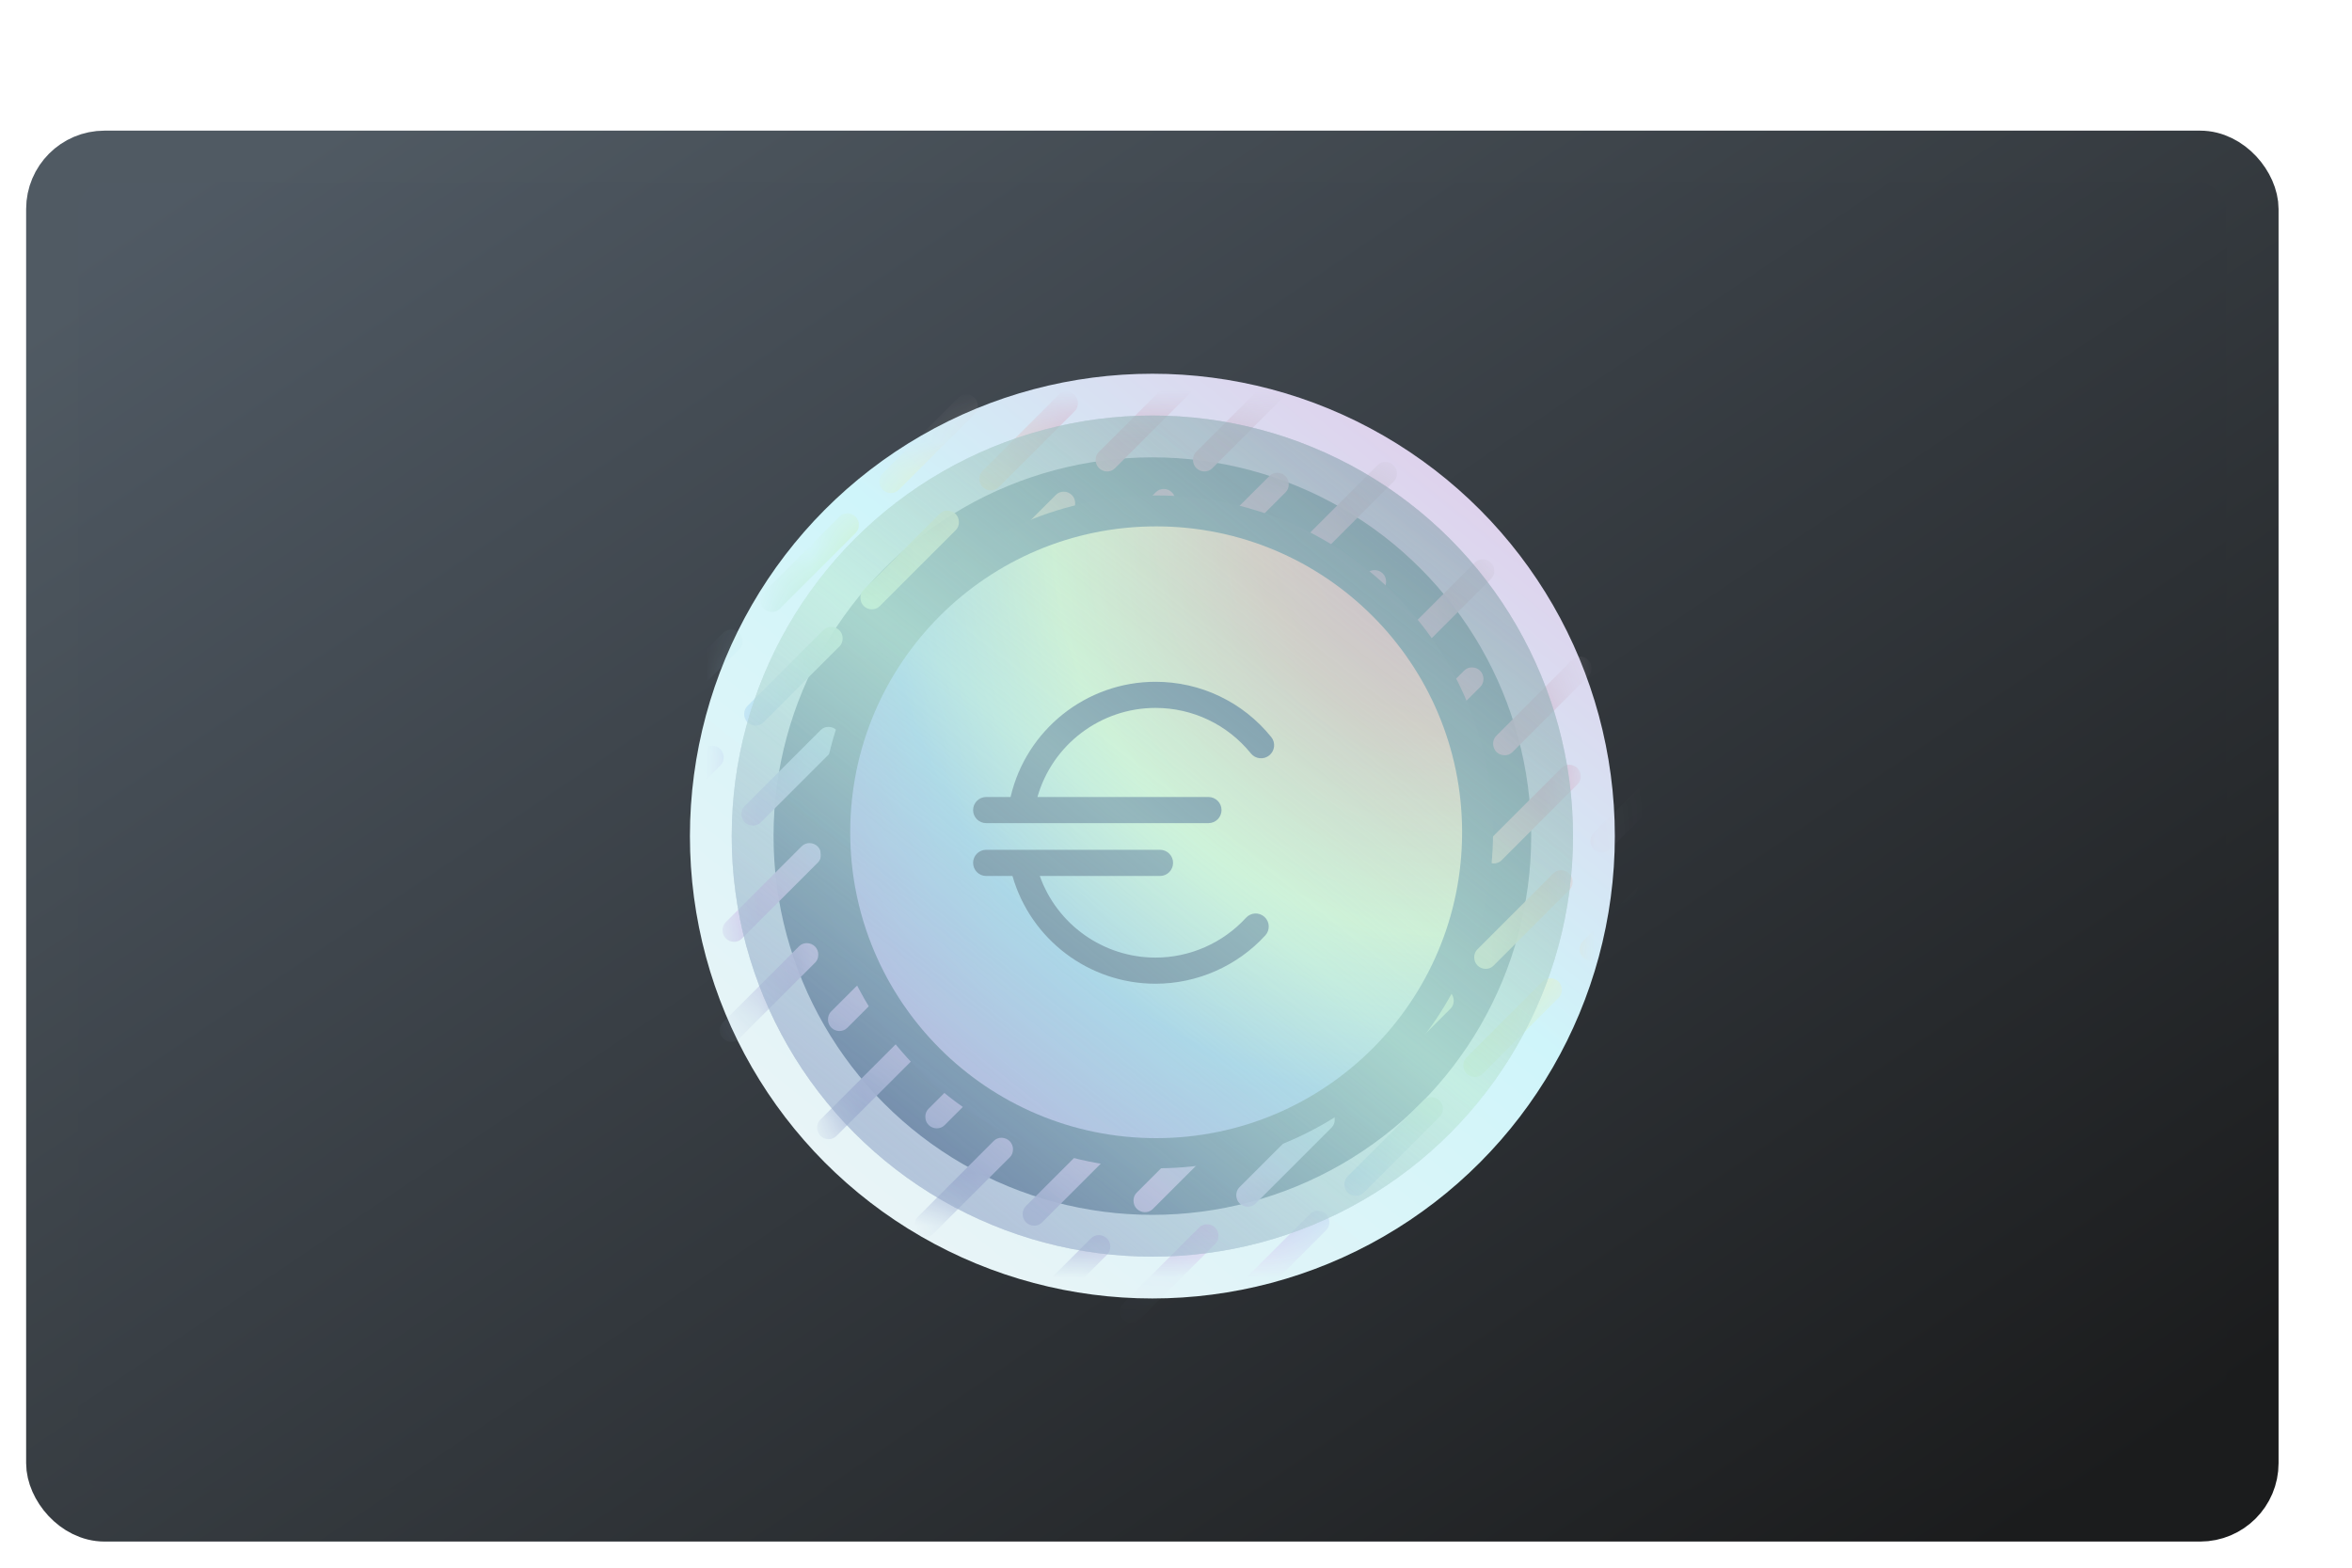 <?xml version="1.0" encoding="UTF-8" standalone="no"?>
<svg width="45px" height="30px" viewBox="0 0 45 30" version="1.1" xmlns="http://www.w3.org/2000/svg" xmlns:xlink="http://www.w3.org/1999/xlink" xmlns:sketch="http://www.bohemiancoding.com/sketch/ns">
    <!-- Generator: Sketch 3.4.1 (15681) - http://www.bohemiancoding.com/sketch -->
    <title>Untitled</title>
    <desc>Created with Sketch.</desc>
    <defs>
        <linearGradient x1="2.141%" y1="6.58%" x2="96.563%" y2="93.511%" id="linearGradient-1">
            <stop stop-color="#505A64" offset="0%"></stop>
            <stop stop-color="#1B1C1D" offset="100%"></stop>
        </linearGradient>
        <linearGradient x1="5.077%" y1="6.592%" x2="96.909%" y2="92.643%" id="linearGradient-2">
            <stop stop-color="#505A63" offset="0%"></stop>
            <stop stop-color="#1B1C1D" offset="100%"></stop>
        </linearGradient>
        <linearGradient x1="78.873%" y1="10.174%" x2="19.18%" y2="85.994%" id="linearGradient-3">
            <stop stop-color="#6E94A1" offset="0%"></stop>
            <stop stop-color="#538794" offset="52.599%"></stop>
            <stop stop-color="#315271" offset="100%"></stop>
        </linearGradient>
        <linearGradient x1="84.233%" y1="8.063%" x2="16.703%" y2="92.425%" id="linearGradient-4">
            <stop stop-color="#DED3ED" offset="0%"></stop>
            <stop stop-color="#CFF5FA" offset="41.05%"></stop>
            <stop stop-color="#E8F4F7" offset="100%"></stop>
        </linearGradient>
        <filter x="-50%" y="-50%" width="200%" height="200%" filterUnits="objectBoundingBox" id="filter-5">
            <feOffset dx="0" dy="0" in="SourceAlpha" result="shadowOffsetInner1"></feOffset>
            <feGaussianBlur stdDeviation="0" in="shadowOffsetInner1" result="shadowBlurInner1"></feGaussianBlur>
            <feComposite in="shadowBlurInner1" in2="SourceAlpha" operator="arithmetic" k2="-1" k3="1" result="shadowInnerInner1"></feComposite>
            <feColorMatrix values="0 0 0 0 0.553   0 0 0 0 0.596   0 0 0 0 0.655  0 0 0 0.7 0" in="shadowInnerInner1" type="matrix" result="shadowMatrixInner1"></feColorMatrix>
            <feMerge>
                <feMergeNode in="SourceGraphic"></feMergeNode>
                <feMergeNode in="shadowMatrixInner1"></feMergeNode>
            </feMerge>
        </filter>
        <circle id="path-6" cx="8.048" cy="8.048" r="8.048"></circle>
        <circle id="path-8" cx="8.048" cy="8.048" r="8.048"></circle>
        <linearGradient x1="89.642%" y1="45.986%" x2="5.214%" y2="54.944%" id="linearGradient-10">
            <stop stop-color="#CBC5D7" offset="0%"></stop>
            <stop stop-color="#D7B2C9" offset="17.817%"></stop>
            <stop stop-color="#E5F1C6" offset="34.345%"></stop>
            <stop stop-color="#BFF0C6" offset="50.989%"></stop>
            <stop stop-color="#A5D5EF" offset="68.995%"></stop>
            <stop stop-color="#DEC0F1" offset="85.505%"></stop>
            <stop stop-color="#A1AFD3" offset="100%"></stop>
        </linearGradient>
        <path d="M4.829,6.87 C4.829,6.749 4.935,6.65 5.041,6.65 L7.104,6.65 C7.221,6.65 7.316,6.752 7.316,6.87 C7.316,6.991 7.209,7.089 7.104,7.089 L5.041,7.089 C4.924,7.089 4.829,6.987 4.829,6.87 Z M1.683,6.87 C1.683,6.749 1.79,6.65 1.895,6.65 L3.958,6.65 C4.075,6.65 4.17,6.752 4.17,6.87 C4.17,6.991 4.063,7.089 3.958,7.089 L1.895,7.089 C1.778,7.089 1.683,6.987 1.683,6.87 Z M8.048,6.87 C8.048,6.749 8.155,6.65 8.26,6.65 L10.323,6.65 C10.44,6.65 10.535,6.752 10.535,6.87 C10.535,6.991 10.428,7.089 10.323,7.089 L8.26,7.089 C8.143,7.089 8.048,6.987 8.048,6.87 Z M11.267,6.87 C11.267,6.749 11.374,6.65 11.479,6.65 L13.542,6.65 C13.659,6.65 13.754,6.752 13.754,6.87 C13.754,6.991 13.647,7.089 13.542,7.089 L11.479,7.089 C11.362,7.089 11.267,6.987 11.267,6.87 Z M14.413,6.87 C14.413,6.749 14.519,6.65 14.625,6.65 L16.688,6.65 C16.805,6.65 16.9,6.752 16.9,6.87 C16.9,6.991 16.793,7.089 16.688,7.089 L14.625,7.089 C14.508,7.089 14.413,6.987 14.413,6.87 Z M6.438,2.919 C6.438,2.798 6.545,2.7 6.65,2.7 L8.713,2.7 C8.831,2.7 8.926,2.801 8.926,2.919 C8.926,3.04 8.819,3.139 8.713,3.139 L6.65,3.139 C6.533,3.139 6.438,3.037 6.438,2.919 Z M3.292,2.919 C3.292,2.798 3.399,2.7 3.504,2.7 L5.568,2.7 C5.685,2.7 5.78,2.801 5.78,2.919 C5.78,3.04 5.673,3.139 5.568,3.139 L3.504,3.139 C3.387,3.139 3.292,3.037 3.292,2.919 Z M9.657,2.919 C9.657,2.798 9.764,2.7 9.869,2.7 L11.933,2.7 C12.05,2.7 12.145,2.801 12.145,2.919 C12.145,3.04 12.038,3.139 11.933,3.139 L9.869,3.139 C9.752,3.139 9.657,3.037 9.657,2.919 Z M12.876,2.919 C12.876,2.798 12.983,2.7 13.088,2.7 L15.152,2.7 C15.269,2.7 15.364,2.801 15.364,2.919 C15.364,3.04 15.257,3.139 15.152,3.139 L13.088,3.139 C12.971,3.139 12.876,3.037 12.876,2.919 Z M16.022,2.919 C16.022,2.798 16.129,2.7 16.234,2.7 L18.297,2.7 C18.415,2.7 18.51,2.801 18.51,2.919 C18.51,3.04 18.403,3.139 18.297,3.139 L16.234,3.139 C16.117,3.139 16.022,3.037 16.022,2.919 Z M4.682,4.236 C4.682,4.115 4.789,4.016 4.894,4.016 L6.958,4.016 C7.075,4.016 7.17,4.118 7.17,4.236 C7.17,4.357 7.063,4.455 6.958,4.455 L4.894,4.455 C4.777,4.455 4.682,4.354 4.682,4.236 Z M1.463,4.236 C1.463,4.115 1.57,4.016 1.675,4.016 L3.739,4.016 C3.856,4.016 3.951,4.118 3.951,4.236 C3.951,4.357 3.844,4.455 3.739,4.455 L1.675,4.455 C1.558,4.455 1.463,4.354 1.463,4.236 Z M7.828,4.236 C7.828,4.115 7.935,4.016 8.04,4.016 L10.104,4.016 C10.221,4.016 10.316,4.118 10.316,4.236 C10.316,4.357 10.209,4.455 10.104,4.455 L8.04,4.455 C7.923,4.455 7.828,4.354 7.828,4.236 Z M11.047,4.236 C11.047,4.115 11.154,4.016 11.259,4.016 L13.323,4.016 C13.44,4.016 13.535,4.118 13.535,4.236 C13.535,4.357 13.428,4.455 13.323,4.455 L11.259,4.455 C11.142,4.455 11.047,4.354 11.047,4.236 Z M14.193,4.236 C14.193,4.115 14.3,4.016 14.405,4.016 L16.468,4.016 C16.586,4.016 16.681,4.118 16.681,4.236 C16.681,4.357 16.574,4.455 16.468,4.455 L14.405,4.455 C14.288,4.455 14.193,4.354 14.193,4.236 Z M6.438,0.285 C6.438,0.164 6.545,0.066 6.65,0.066 L8.713,0.066 C8.831,0.066 8.926,0.168 8.926,0.285 C8.926,0.407 8.819,0.505 8.713,0.505 L6.65,0.505 C6.533,0.505 6.438,0.403 6.438,0.285 Z M3.292,0.285 C3.292,0.164 3.399,0.066 3.504,0.066 L5.568,0.066 C5.685,0.066 5.78,0.168 5.78,0.285 C5.78,0.407 5.673,0.505 5.568,0.505 L3.504,0.505 C3.387,0.505 3.292,0.403 3.292,0.285 Z M9.657,0.285 C9.657,0.164 9.764,0.066 9.869,0.066 L11.933,0.066 C12.05,0.066 12.145,0.168 12.145,0.285 C12.145,0.407 12.038,0.505 11.933,0.505 L9.869,0.505 C9.752,0.505 9.657,0.403 9.657,0.285 Z M12.876,0.285 C12.876,0.164 12.983,0.066 13.088,0.066 L15.152,0.066 C15.269,0.066 15.364,0.168 15.364,0.285 C15.364,0.407 15.257,0.505 15.152,0.505 L13.088,0.505 C12.971,0.505 12.876,0.403 12.876,0.285 Z M16.022,0.285 C16.022,0.164 16.129,0.066 16.234,0.066 L18.297,0.066 C18.415,0.066 18.51,0.168 18.51,0.285 C18.51,0.407 18.403,0.505 18.297,0.505 L16.234,0.505 C16.117,0.505 16.022,0.403 16.022,0.285 Z M4.682,1.602 C4.682,1.481 4.789,1.383 4.894,1.383 L6.958,1.383 C7.075,1.383 7.17,1.485 7.17,1.602 C7.17,1.723 7.063,1.822 6.958,1.822 L4.894,1.822 C4.777,1.822 4.682,1.72 4.682,1.602 Z M1.463,1.602 C1.463,1.481 1.57,1.383 1.675,1.383 L3.739,1.383 C3.856,1.383 3.951,1.485 3.951,1.602 C3.951,1.723 3.844,1.822 3.739,1.822 L1.675,1.822 C1.558,1.822 1.463,1.72 1.463,1.602 Z M7.828,1.602 C7.828,1.481 7.935,1.383 8.04,1.383 L10.104,1.383 C10.221,1.383 10.316,1.485 10.316,1.602 C10.316,1.723 10.209,1.822 10.104,1.822 L8.04,1.822 C7.923,1.822 7.828,1.72 7.828,1.602 Z M11.047,1.602 C11.047,1.481 11.154,1.383 11.259,1.383 L13.323,1.383 C13.44,1.383 13.535,1.485 13.535,1.602 C13.535,1.723 13.428,1.822 13.323,1.822 L11.259,1.822 C11.142,1.822 11.047,1.72 11.047,1.602 Z M14.193,1.602 C14.193,1.481 14.3,1.383 14.405,1.383 L16.468,1.383 C16.586,1.383 16.681,1.485 16.681,1.602 C16.681,1.723 16.574,1.822 16.468,1.822 L14.405,1.822 C14.288,1.822 14.193,1.72 14.193,1.602 Z M3.365,5.553 C3.365,5.432 3.472,5.333 3.577,5.333 L5.641,5.333 C5.758,5.333 5.853,5.435 5.853,5.553 C5.853,5.674 5.746,5.772 5.641,5.772 L3.577,5.772 C3.46,5.772 3.365,5.671 3.365,5.553 Z M0.073,5.553 C0.073,5.432 0.18,5.333 0.285,5.333 L2.349,5.333 C2.466,5.333 2.561,5.435 2.561,5.553 C2.561,5.674 2.454,5.772 2.349,5.772 L0.285,5.772 C0.168,5.772 0.073,5.671 0.073,5.553 Z M6.438,5.553 C6.438,5.432 6.545,5.333 6.65,5.333 L8.713,5.333 C8.831,5.333 8.926,5.435 8.926,5.553 C8.926,5.674 8.819,5.772 8.713,5.772 L6.65,5.772 C6.533,5.772 6.438,5.671 6.438,5.553 Z M9.657,5.553 C9.657,5.432 9.764,5.333 9.869,5.333 L11.933,5.333 C12.05,5.333 12.145,5.435 12.145,5.553 C12.145,5.674 12.038,5.772 11.933,5.772 L9.869,5.772 C9.752,5.772 9.657,5.671 9.657,5.553 Z M12.803,5.553 C12.803,5.432 12.91,5.333 13.015,5.333 L15.078,5.333 C15.196,5.333 15.29,5.435 15.29,5.553 C15.29,5.674 15.184,5.772 15.078,5.772 L13.015,5.772 C12.898,5.772 12.803,5.671 12.803,5.553 Z M3.365,8.187 C3.365,8.065 3.472,7.967 3.577,7.967 L5.641,7.967 C5.758,7.967 5.853,8.069 5.853,8.187 C5.853,8.308 5.746,8.406 5.641,8.406 L3.577,8.406 C3.46,8.406 3.365,8.304 3.365,8.187 Z M0.073,8.187 C0.073,8.065 0.18,7.967 0.285,7.967 L2.349,7.967 C2.466,7.967 2.561,8.069 2.561,8.187 C2.561,8.308 2.454,8.406 2.349,8.406 L0.285,8.406 C0.168,8.406 0.073,8.304 0.073,8.187 Z M6.438,8.187 C6.438,8.065 6.545,7.967 6.65,7.967 L8.713,7.967 C8.831,7.967 8.926,8.069 8.926,8.187 C8.926,8.308 8.819,8.406 8.713,8.406 L6.65,8.406 C6.533,8.406 6.438,8.304 6.438,8.187 Z M9.657,8.187 C9.657,8.065 9.764,7.967 9.869,7.967 L11.933,7.967 C12.05,7.967 12.145,8.069 12.145,8.187 C12.145,8.308 12.038,8.406 11.933,8.406 L9.869,8.406 C9.752,8.406 9.657,8.304 9.657,8.187 Z M12.803,8.187 C12.803,8.065 12.91,7.967 13.015,7.967 L15.078,7.967 C15.196,7.967 15.29,8.069 15.29,8.187 C15.29,8.308 15.184,8.406 15.078,8.406 L13.015,8.406 C12.898,8.406 12.803,8.304 12.803,8.187 Z M4.829,9.504 C4.829,9.382 4.935,9.284 5.041,9.284 L7.104,9.284 C7.221,9.284 7.316,9.386 7.316,9.504 C7.316,9.625 7.209,9.723 7.104,9.723 L5.041,9.723 C4.924,9.723 4.829,9.621 4.829,9.504 Z M1.683,9.504 C1.683,9.382 1.79,9.284 1.895,9.284 L3.958,9.284 C4.075,9.284 4.17,9.386 4.17,9.504 C4.17,9.625 4.063,9.723 3.958,9.723 L1.895,9.723 C1.778,9.723 1.683,9.621 1.683,9.504 Z M8.048,9.504 C8.048,9.382 8.155,9.284 8.26,9.284 L10.323,9.284 C10.44,9.284 10.535,9.386 10.535,9.504 C10.535,9.625 10.428,9.723 10.323,9.723 L8.26,9.723 C8.143,9.723 8.048,9.621 8.048,9.504 Z M11.267,9.504 C11.267,9.382 11.374,9.284 11.479,9.284 L13.542,9.284 C13.659,9.284 13.754,9.386 13.754,9.504 C13.754,9.625 13.647,9.723 13.542,9.723 L11.479,9.723 C11.362,9.723 11.267,9.621 11.267,9.504 Z M14.413,9.504 C14.413,9.382 14.519,9.284 14.625,9.284 L16.688,9.284 C16.805,9.284 16.9,9.386 16.9,9.504 C16.9,9.625 16.793,9.723 16.688,9.723 L14.625,9.723 C14.508,9.723 14.413,9.621 14.413,9.504 Z M3.365,10.82 C3.365,10.699 3.472,10.601 3.577,10.601 L5.641,10.601 C5.758,10.601 5.853,10.703 5.853,10.82 C5.853,10.942 5.746,11.04 5.641,11.04 L3.577,11.04 C3.46,11.04 3.365,10.938 3.365,10.82 Z M0.073,10.82 C0.073,10.699 0.18,10.601 0.285,10.601 L2.349,10.601 C2.466,10.601 2.561,10.703 2.561,10.82 C2.561,10.942 2.454,11.04 2.349,11.04 L0.285,11.04 C0.168,11.04 0.073,10.938 0.073,10.82 Z M6.438,10.82 C6.438,10.699 6.545,10.601 6.65,10.601 L8.713,10.601 C8.831,10.601 8.926,10.703 8.926,10.82 C8.926,10.942 8.819,11.04 8.713,11.04 L6.65,11.04 C6.533,11.04 6.438,10.938 6.438,10.82 Z M9.657,10.82 C9.657,10.699 9.764,10.601 9.869,10.601 L11.933,10.601 C12.05,10.601 12.145,10.703 12.145,10.82 C12.145,10.942 12.038,11.04 11.933,11.04 L9.869,11.04 C9.752,11.04 9.657,10.938 9.657,10.82 Z M12.803,10.82 C12.803,10.699 12.91,10.601 13.015,10.601 L15.078,10.601 C15.196,10.601 15.29,10.703 15.29,10.82 C15.29,10.942 15.184,11.04 15.078,11.04 L13.015,11.04 C12.898,11.04 12.803,10.938 12.803,10.82 Z M4.829,12.137 C4.829,12.016 4.935,11.918 5.041,11.918 L7.104,11.918 C7.221,11.918 7.316,12.02 7.316,12.137 C7.316,12.258 7.209,12.357 7.104,12.357 L5.041,12.357 C4.924,12.357 4.829,12.255 4.829,12.137 Z M1.683,12.137 C1.683,12.016 1.79,11.918 1.895,11.918 L3.958,11.918 C4.075,11.918 4.17,12.02 4.17,12.137 C4.17,12.258 4.063,12.357 3.958,12.357 L1.895,12.357 C1.778,12.357 1.683,12.255 1.683,12.137 Z M8.048,12.137 C8.048,12.016 8.155,11.918 8.26,11.918 L10.323,11.918 C10.44,11.918 10.535,12.02 10.535,12.137 C10.535,12.258 10.428,12.357 10.323,12.357 L8.26,12.357 C8.143,12.357 8.048,12.255 8.048,12.137 Z M11.267,12.137 C11.267,12.016 11.374,11.918 11.479,11.918 L13.542,11.918 C13.659,11.918 13.754,12.02 13.754,12.137 C13.754,12.258 13.647,12.357 13.542,12.357 L11.479,12.357 C11.362,12.357 11.267,12.255 11.267,12.137 Z M14.413,12.137 C14.413,12.016 14.519,11.918 14.625,11.918 L16.688,11.918 C16.805,11.918 16.9,12.02 16.9,12.137 C16.9,12.258 16.793,12.357 16.688,12.357 L14.625,12.357 C14.508,12.357 14.413,12.255 14.413,12.137 Z M3.365,13.454 C3.365,13.333 3.472,13.235 3.577,13.235 L5.641,13.235 C5.758,13.235 5.853,13.336 5.853,13.454 C5.853,13.575 5.746,13.674 5.641,13.674 L3.577,13.674 C3.46,13.674 3.365,13.572 3.365,13.454 Z M0.073,13.454 C0.073,13.333 0.18,13.235 0.285,13.235 L2.349,13.235 C2.466,13.235 2.561,13.336 2.561,13.454 C2.561,13.575 2.454,13.674 2.349,13.674 L0.285,13.674 C0.168,13.674 0.073,13.572 0.073,13.454 Z M6.438,13.454 C6.438,13.333 6.545,13.235 6.65,13.235 L8.713,13.235 C8.831,13.235 8.926,13.336 8.926,13.454 C8.926,13.575 8.819,13.674 8.713,13.674 L6.65,13.674 C6.533,13.674 6.438,13.572 6.438,13.454 Z M9.657,13.454 C9.657,13.333 9.764,13.235 9.869,13.235 L11.933,13.235 C12.05,13.235 12.145,13.336 12.145,13.454 C12.145,13.575 12.038,13.674 11.933,13.674 L9.869,13.674 C9.752,13.674 9.657,13.572 9.657,13.454 Z M12.803,13.454 C12.803,13.333 12.91,13.235 13.015,13.235 L15.078,13.235 C15.196,13.235 15.29,13.336 15.29,13.454 C15.29,13.575 15.184,13.674 15.078,13.674 L13.015,13.674 C12.898,13.674 12.803,13.572 12.803,13.454 Z M4.829,14.771 C4.829,14.65 4.935,14.552 5.041,14.552 L7.104,14.552 C7.221,14.552 7.316,14.653 7.316,14.771 C7.316,14.892 7.209,14.991 7.104,14.991 L5.041,14.991 C4.924,14.991 4.829,14.889 4.829,14.771 Z M1.683,14.771 C1.683,14.65 1.79,14.552 1.895,14.552 L3.958,14.552 C4.075,14.552 4.17,14.653 4.17,14.771 C4.17,14.892 4.063,14.991 3.958,14.991 L1.895,14.991 C1.778,14.991 1.683,14.889 1.683,14.771 Z M8.048,14.771 C8.048,14.65 8.155,14.552 8.26,14.552 L10.323,14.552 C10.44,14.552 10.535,14.653 10.535,14.771 C10.535,14.892 10.428,14.991 10.323,14.991 L8.26,14.991 C8.143,14.991 8.048,14.889 8.048,14.771 Z M11.267,14.771 C11.267,14.65 11.374,14.552 11.479,14.552 L13.542,14.552 C13.659,14.552 13.754,14.653 13.754,14.771 C13.754,14.892 13.647,14.991 13.542,14.991 L11.479,14.991 C11.362,14.991 11.267,14.889 11.267,14.771 Z M14.413,14.771 C14.413,14.65 14.519,14.552 14.625,14.552 L16.688,14.552 C16.805,14.552 16.9,14.653 16.9,14.771 C16.9,14.892 16.793,14.991 16.688,14.991 L14.625,14.991 C14.508,14.991 14.413,14.889 14.413,14.771 Z M3.365,16.088 C3.365,15.967 3.472,15.868 3.577,15.868 L5.641,15.868 C5.758,15.868 5.853,15.97 5.853,16.088 C5.853,16.209 5.746,16.307 5.641,16.307 L3.577,16.307 C3.46,16.307 3.365,16.206 3.365,16.088 Z M0.073,16.088 C0.073,15.967 0.18,15.868 0.285,15.868 L2.349,15.868 C2.466,15.868 2.561,15.97 2.561,16.088 C2.561,16.209 2.454,16.307 2.349,16.307 L0.285,16.307 C0.168,16.307 0.073,16.206 0.073,16.088 Z M6.438,16.088 C6.438,15.967 6.545,15.868 6.65,15.868 L8.713,15.868 C8.831,15.868 8.926,15.97 8.926,16.088 C8.926,16.209 8.819,16.307 8.713,16.307 L6.65,16.307 C6.533,16.307 6.438,16.206 6.438,16.088 Z M9.657,16.088 C9.657,15.967 9.764,15.868 9.869,15.868 L11.933,15.868 C12.05,15.868 12.145,15.97 12.145,16.088 C12.145,16.209 12.038,16.307 11.933,16.307 L9.869,16.307 C9.752,16.307 9.657,16.206 9.657,16.088 Z M12.803,16.088 C12.803,15.967 12.91,15.868 13.015,15.868 L15.078,15.868 C15.196,15.868 15.29,15.97 15.29,16.088 C15.29,16.209 15.184,16.307 15.078,16.307 L13.015,16.307 C12.898,16.307 12.803,16.206 12.803,16.088 Z" id="path-11"></path>
        <linearGradient x1="78.873%" y1="10.174%" x2="19.18%" y2="85.994%" id="linearGradient-13">
            <stop stop-color="#6E94A1" offset="0%"></stop>
            <stop stop-color="#538794" offset="52.599%"></stop>
            <stop stop-color="#395E7D" offset="100%"></stop>
        </linearGradient>
        <circle id="path-14" cx="8.128" cy="7.967" r="6.438"></circle>
        <linearGradient x1="78.873%" y1="10.174%" x2="19.18%" y2="85.994%" id="linearGradient-15">
            <stop stop-color="#A2ABB8" offset="0%"></stop>
            <stop stop-color="#BBCDDA" offset="52.599%"></stop>
            <stop stop-color="#90A1B4" offset="100%"></stop>
        </linearGradient>
        <linearGradient x1="78.873%" y1="10.174%" x2="19.18%" y2="85.994%" id="linearGradient-16">
            <stop stop-color="#8EA1B1" offset="0%"></stop>
            <stop stop-color="#C1ECDE" offset="52.599%"></stop>
            <stop stop-color="#95A6CA" offset="100%"></stop>
        </linearGradient>
        <circle id="path-17" cx="8.048" cy="8.048" r="8.048"></circle>
        <radialGradient cx="100%" cy="0%" fx="100%" fy="0%" r="130.653%" id="radialGradient-18">
            <stop stop-color="#D4B7CD" offset="0%"></stop>
            <stop stop-color="#DED0C7" offset="25.65%"></stop>
            <stop stop-color="#DBFAD7" offset="51.203%"></stop>
            <stop stop-color="#A6D5EF" offset="72.956%"></stop>
            <stop stop-color="#BCB6E0" offset="100%"></stop>
        </radialGradient>
        <filter x="-50%" y="-50%" width="200%" height="200%" filterUnits="objectBoundingBox" id="filter-19">
            <feOffset dx="0" dy="0" in="SourceAlpha" result="shadowOffsetOuter1"></feOffset>
            <feGaussianBlur stdDeviation="0" in="shadowOffsetOuter1" result="shadowBlurOuter1"></feGaussianBlur>
            <feColorMatrix values="0 0 0 0 0   0 0 0 0 0   0 0 0 0 0  0 0 0 0.107 0" in="shadowBlurOuter1" type="matrix" result="shadowMatrixOuter1"></feColorMatrix>
            <feMerge>
                <feMergeNode in="shadowMatrixOuter1"></feMergeNode>
                <feMergeNode in="SourceGraphic"></feMergeNode>
            </feMerge>
        </filter>
        <path d="M5.853,11.787 C9.086,11.787 11.707,9.167 11.707,5.934 C11.707,2.701 9.086,0.08 5.853,0.08 C2.621,0.08 0,2.701 0,5.934 C0,9.167 2.621,11.787 5.853,11.787 Z M7.573,7.569 C7.129,8.054 6.498,8.332 5.841,8.332 C4.841,8.332 3.956,7.698 3.627,6.77 L5.927,6.77 C6.065,6.77 6.177,6.658 6.177,6.519 C6.177,6.381 6.065,6.269 5.927,6.269 L2.601,6.269 C2.463,6.269 2.351,6.381 2.351,6.519 C2.351,6.658 2.463,6.77 2.601,6.77 L3.104,6.77 C3.453,7.986 4.569,8.832 5.841,8.832 C6.638,8.832 7.404,8.495 7.942,7.907 C8.035,7.805 8.028,7.647 7.927,7.554 C7.825,7.46 7.667,7.467 7.573,7.569 Z M8.055,4.111 C7.511,3.439 6.704,3.054 5.841,3.054 C4.514,3.054 3.365,3.976 3.068,5.259 L2.601,5.259 C2.463,5.259 2.351,5.371 2.351,5.509 C2.351,5.647 2.463,5.759 2.601,5.759 L6.854,5.759 C6.992,5.759 7.104,5.647 7.104,5.509 C7.104,5.371 6.992,5.259 6.854,5.259 L3.582,5.259 C3.866,4.26 4.786,3.554 5.841,3.554 C6.552,3.554 7.218,3.872 7.666,4.425 C7.753,4.533 7.911,4.549 8.018,4.462 C8.125,4.375 8.142,4.218 8.055,4.111 Z" id="path-20"></path>
        <linearGradient x1="100%" y1="-9.203%" x2="8.176%" y2="105.777%" id="linearGradient-22">
            <stop stop-color="#8EA1B1" stop-opacity="0" offset="0%"></stop>
            <stop stop-color="#C1ECDE" offset="52.599%"></stop>
            <stop stop-color="#95A6CA" stop-opacity="0" offset="100%"></stop>
        </linearGradient>
        <circle id="path-23" cx="8.048" cy="8.048" r="8.048"></circle>
    </defs>
    <g id="Page-1" stroke="none" stroke-width="1" fill="none" fill-rule="evenodd" sketch:type="MSPage">
        <g id="UI/Payment/Promo/Small" sketch:type="MSLayerGroup" transform="translate(1, 3)">
            <rect id="Mask-Copy-2" stroke="url(#linearGradient-2)" fill="url(#linearGradient-1)" sketch:type="MSShapeGroup" x="0" y="0" width="42.095" height="26" rx="1"></rect>
            <g id="badge-copy-5" transform="translate(13, 4.952)">
                <g id="Rectangle-2">
                    <mask id="mask-7" sketch:name="Mask" fill="white">
                        <use xlink:href="#path-6"></use>
                    </mask>
                    <g id="Mask" filter="url(#filter-5)">
                        <use stroke="url(#linearGradient-4)" stroke-width="1.6" fill="url(#linearGradient-3)" fill-rule="evenodd" sketch:type="MSShapeGroup" xlink:href="#path-6"></use>
                        <use stroke="none" fill="none" xlink:href="#path-6"></use>
                    </g>
                    <mask id="mask-9" sketch:name="Mask Copy" fill="white">
                        <use xlink:href="#path-8"></use>
                    </mask>
                    <g id="Mask-Copy" opacity="0.576">
                        <use sketch:type="MSShapeGroup" xlink:href="#path-8"></use>
                        <use xlink:href="#path-8"></use>
                    </g>
                    <g mask="url(#mask-9)" id="Oval-58">
                        <g transform="translate(8.233, 7.277) rotate(-45) translate(-8.233, -7.277) translate(-1.062, -0.931)">
                            <g transform="translate(0, 0)">
                                <mask id="mask-12" sketch:name="Mask" fill="white">
                                    <use xlink:href="#path-11"></use>
                                </mask>
                                <use id="Mask" fill="url(#linearGradient-10)" sketch:type="MSShapeGroup" xlink:href="#path-11"></use>
                            </g>
                        </g>
                    </g>
                    <g id="Oval-58">
                        <use fill="url(#linearGradient-13)" fill-rule="evenodd" sketch:type="MSShapeGroup" mask="url(#mask-9)" xlink:href="#path-14"></use>
                        <use fill="none" xlink:href="#path-14"></use>
                    </g>
                    <g id="Mask-Copy-2" opacity="0.576">
                        <use fill="url(#linearGradient-15)" sketch:type="MSShapeGroup" mask="url(#mask-9)" xlink:href="#path-17"></use>
                        <use fill="url(#linearGradient-16)" xlink:href="#path-17"></use>
                    </g>
                    <circle id="Oval-100" fill="#6D88A0" sketch:type="MSShapeGroup" mask="url(#mask-9)" cx="8.048" cy="7.887" r="4.829"></circle>
                </g>
                <g id="Imported-Layers" transform="translate(5.553, 7.484)"></g>
                <g id="Imported-Layers" transform="translate(2.267, 2.041)">
                    <mask id="mask-21" sketch:name="Mask" fill="white">
                        <use xlink:href="#path-20"></use>
                    </mask>
                    <use id="Mask" fill="url(#radialGradient-18)" filter="url(#filter-19)" sketch:type="MSShapeGroup" xlink:href="#path-20"></use>
                </g>
                <g id="Oval-57" opacity="0.475">
                    <use fill="none" sketch:type="MSShapeGroup" xlink:href="#path-23"></use>
                    <use fill="url(#linearGradient-22)" fill-rule="evenodd" xlink:href="#path-23"></use>
                </g>
                <g id="Imported-Layers" transform="translate(8.209, 6.84)"></g>
            </g>
        </g>
    </g>
</svg>